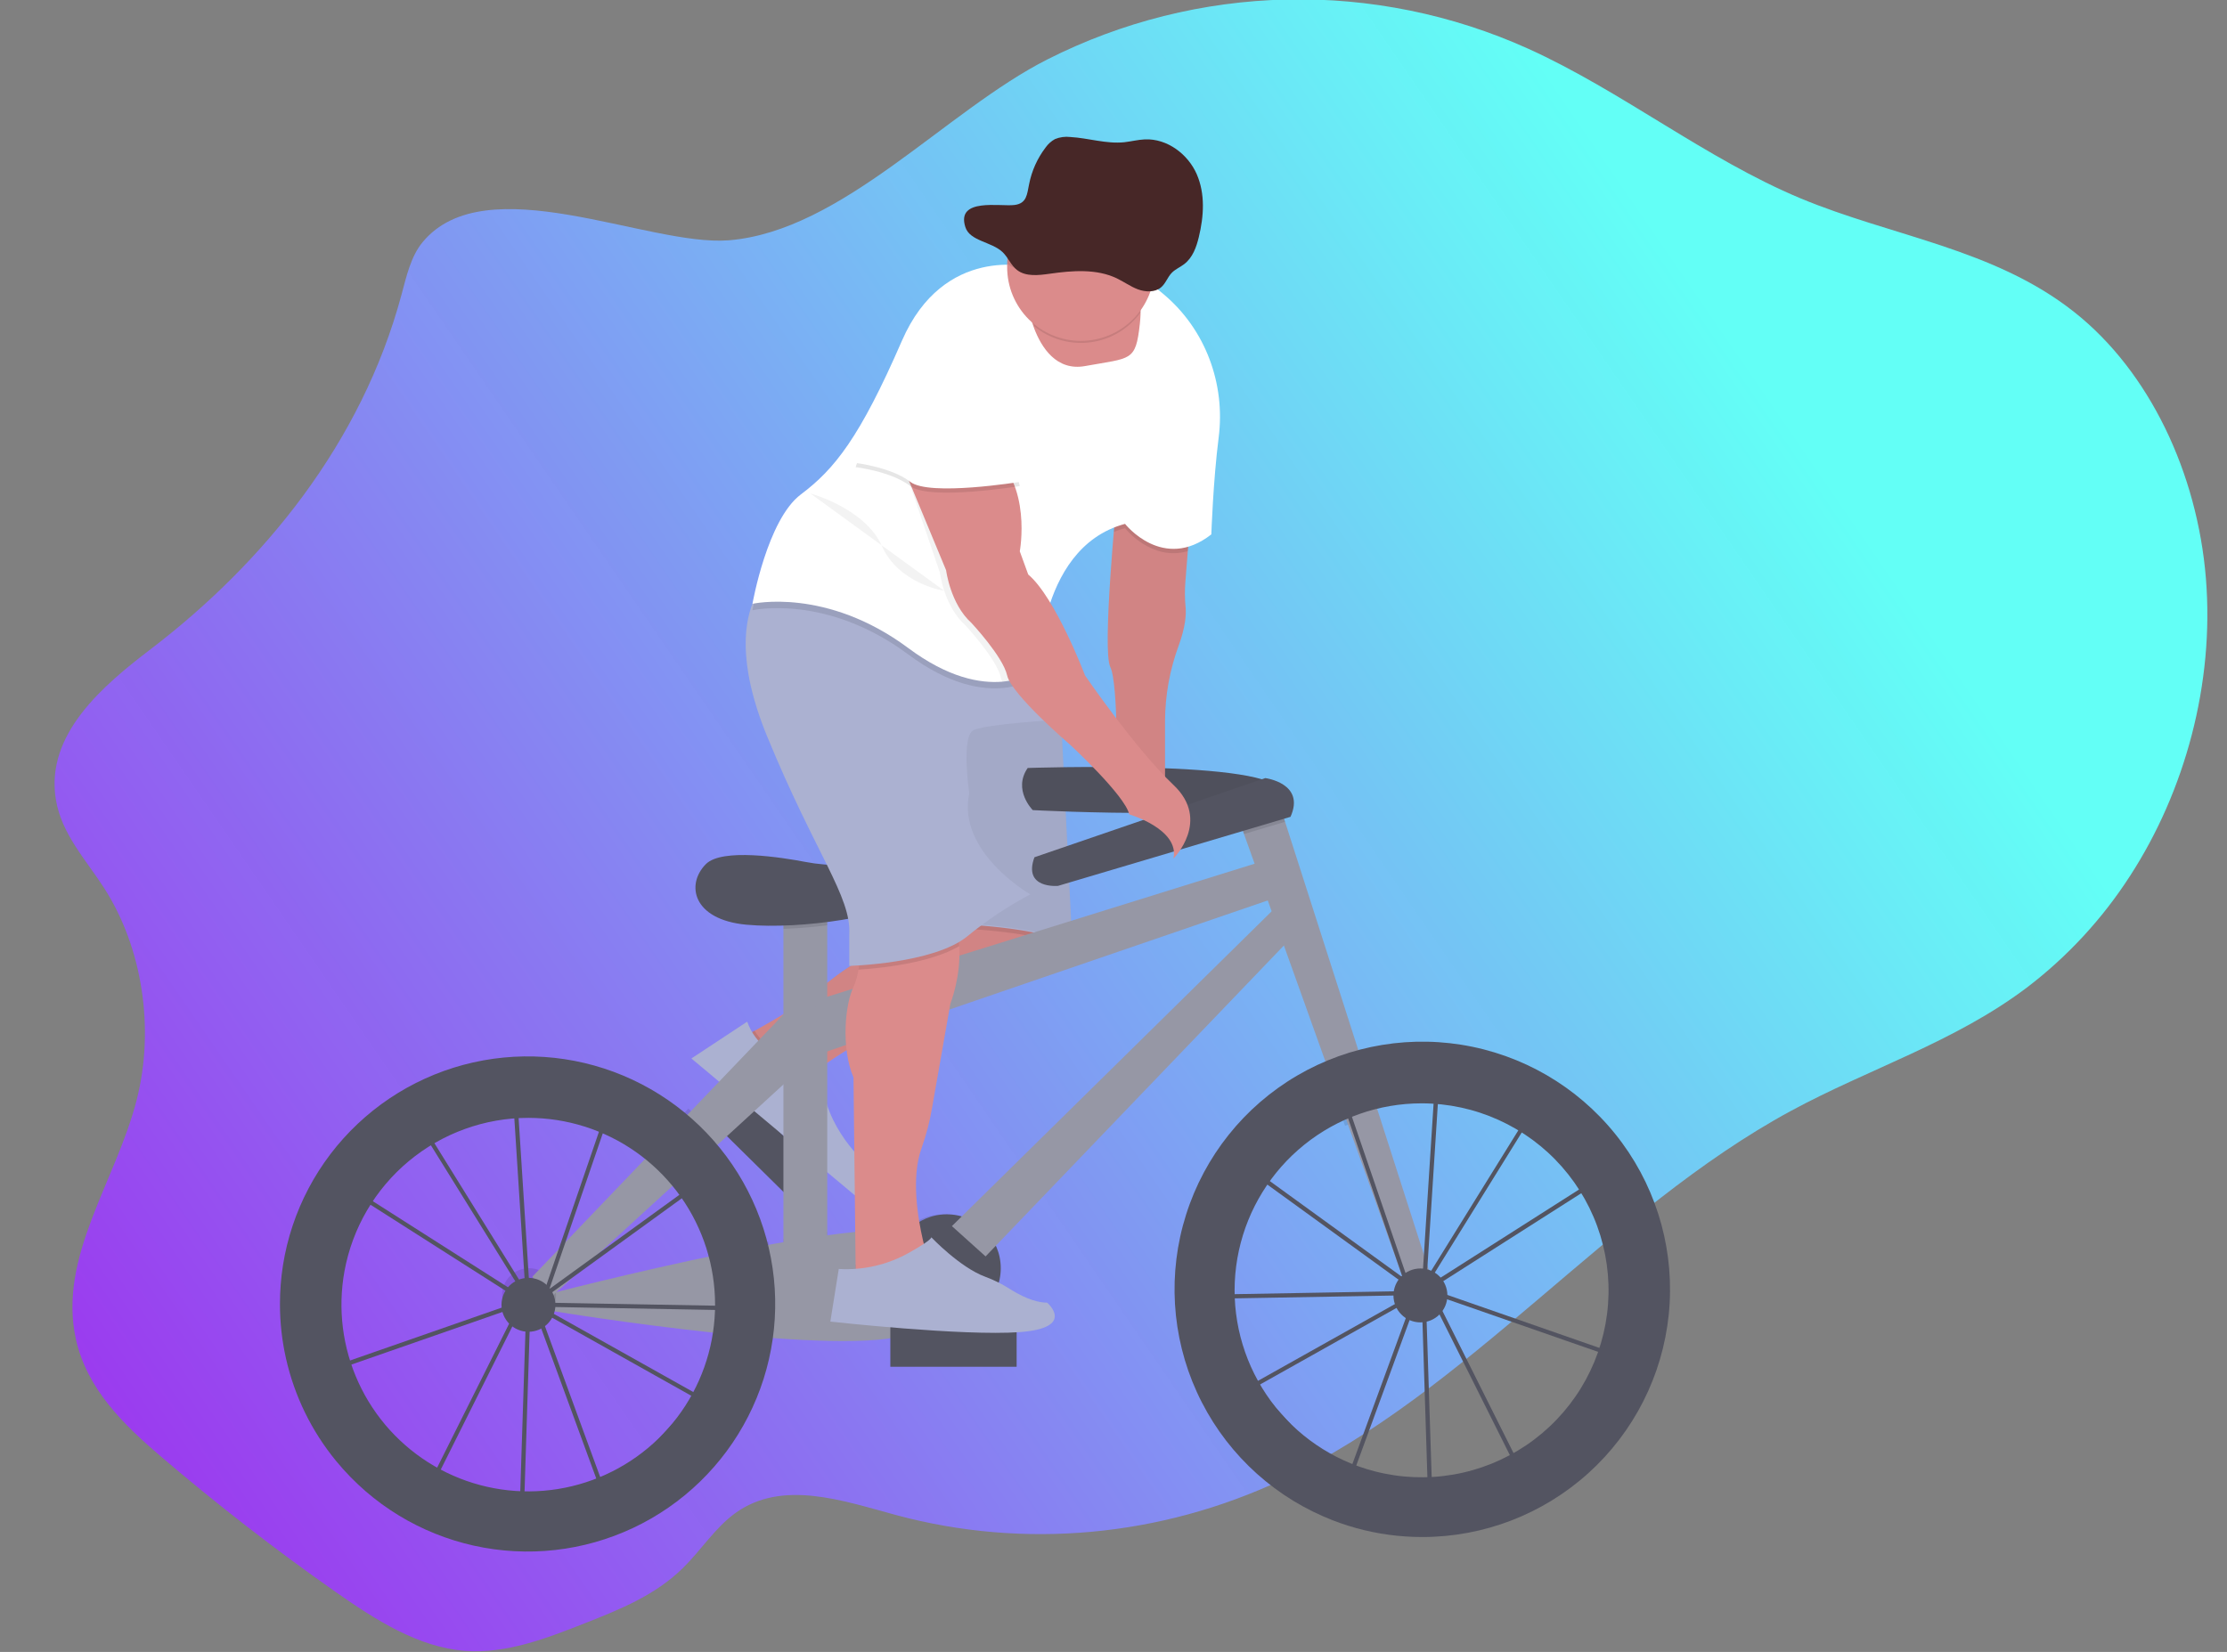 <svg width="1058" height="785" viewBox="0 0 1058 785" fill="none" xmlns="http://www.w3.org/2000/svg">
<rect x="0" y="0" width="1058" height="785" fill="#808080" stroke="none"/>
<g id="undraw_Ride_a_bicycle_2yok 1" clip-path="url(#clip0)">
<path id="background" d="M200.72 115.137C195.24 121.787 193.13 131.136 190.77 139.926C171.77 210.766 124.95 267.747 71.63 308.447C49.05 325.687 21.56 348.806 26.5 379.716C29.16 396.316 40.83 408.536 49.5 422.056C67.69 450.366 73.59 488.847 64.92 522.737C55.06 561.297 27.5 597.277 36.03 636.267C41.29 660.267 59.15 677.347 76.32 692.027C103.107 714.913 130.747 736.353 159.24 756.347C178.34 769.747 198.66 782.787 220.92 784.487C240.52 785.987 259.72 778.537 278.33 771.187C294.59 764.757 311.26 758.067 324.39 745.187C332.96 736.777 339.79 725.927 349.31 719.047C371.67 702.887 400.39 713.127 426.03 720.047C486.53 736.287 551.28 730.357 608.85 703.307C697.16 661.807 764.47 574.657 850.85 527.897C887.99 507.787 928.39 495.307 962.78 469.407C982.155 454.66 998.805 436.642 1011.98 416.167C1037.98 376.057 1052.04 324.917 1047.98 274.857C1043.92 224.797 1021.17 176.557 985.44 148.297C947.19 118.047 898.88 112.396 855.36 94.237C810.42 75.477 770.44 43.236 725.93 23.107C689.914 6.863 650.718 -1.111 611.218 -0.23C571.718 0.651 532.916 10.364 497.66 28.197C449.22 52.697 400.12 109.857 346.17 114.197C307.73 117.197 230.74 78.716 200.72 115.137Z" fill="url(#paint0_linear)"/>
<g id="man-on-bike">
<path id="Vector" opacity="0.1" d="M367.79 615.86C367.789 621.994 367.314 628.119 366.37 634.18C356.77 633.49 346.85 632.49 337.13 631.49C339.289 619.599 339.021 607.394 336.34 595.61C345.81 593.61 355.48 591.7 364.92 589.97C366.833 598.467 367.795 607.15 367.79 615.86V615.86Z" fill="black"/>
<path id="Vector_2" opacity="0.1" d="M393 585.38V606.65H372.19V588.65C379.39 587.4 386.39 586.29 393 585.38Z" fill="black"/>
<path id="Vector_3" d="M258.54 615.49C258.54 615.49 426.62 571.49 440.22 588.28C453.82 605.07 468.23 627.49 425.85 635.49C383.47 643.49 255.37 621.88 255.37 621.88L258.54 615.49Z" fill="#9697A5"/>
<path id="Vector_4" opacity="0.1" d="M341.21 541.37L319.85 560.92C316.067 556.064 311.791 551.614 307.09 547.64L327.03 526.81C332.164 531.249 336.908 536.12 341.21 541.37V541.37Z" fill="black"/>
<path id="Vector_5" opacity="0.1" d="M251.34 628.27C258.415 628.27 264.15 622.535 264.15 615.46C264.15 608.385 258.415 602.65 251.34 602.65C244.265 602.65 238.53 608.385 238.53 615.46C238.53 622.535 244.265 628.27 251.34 628.27Z" fill="black"/>
<path id="Vector_6" opacity="0.1" d="M448.22 628.27C462.364 628.27 473.83 616.804 473.83 602.66C473.83 588.516 462.364 577.05 448.22 577.05C434.076 577.05 422.61 588.516 422.61 602.66C422.61 616.804 434.076 628.27 448.22 628.27Z" fill="black"/>
<path id="Vector_7" d="M449.83 628.27C463.974 628.27 475.44 616.804 475.44 602.66C475.44 588.516 463.974 577.05 449.83 577.05C435.686 577.05 424.22 588.516 424.22 602.66C424.22 616.804 435.686 628.27 449.83 628.27Z" fill="#535461"/>
<path id="Vector_8" d="M442.992 600.736L442.984 600.742C439.977 602.991 439.362 607.253 441.611 610.26L461.937 637.441C464.186 640.448 468.447 641.063 471.455 638.814L471.463 638.808C474.471 636.559 475.085 632.297 472.836 629.29L452.51 602.109C450.261 599.102 446 598.487 442.992 600.736Z" fill="#6C63FF"/>
<path id="Vector_9" opacity="0.1" d="M440.48 596.99L414.48 610.99L406.48 604.99V600.99C415.464 600.352 424.193 597.718 432.03 593.28C434.43 591.92 436.69 590.58 438.5 589.4C439.55 594.03 440.48 596.99 440.48 596.99Z" fill="black"/>
<g id="man on bike">
<path id="Vector_10" d="M387 554.303L344.293 512.159L330.947 525.683L373.654 567.827L387 554.303Z" fill="#535461"/>
<path id="Vector_11" d="M354.48 491.99C354.48 491.99 379.27 478.91 388.85 470.49C394.617 465.444 400.818 460.917 407.38 456.96L438.48 438.03L503.48 433.03L506.48 444.03C506.48 444.03 511.48 460.03 461.48 474.03C411.48 488.03 386.48 510.03 386.48 510.03C386.48 510.03 354.48 520.99 354.48 491.99Z" fill="#DB8B8B"/>
<path id="Vector_12" opacity="0.1" d="M389.13 507.86C387.36 509.21 386.48 509.99 386.48 509.99C386.48 509.99 354.48 520.99 354.48 491.99C354.48 491.99 356.03 491.17 358.48 489.8C360.955 493.831 364.423 497.16 368.551 499.469C372.679 501.778 377.33 502.99 382.06 502.99H385.45L389.13 507.86Z" fill="black"/>
<path id="Vector_13" opacity="0.05" d="M505.54 449.55C502.76 455.44 493.17 465.12 461.48 473.99C420.87 485.36 396.75 501.99 389.13 507.86C387.36 509.21 386.48 509.99 386.48 509.99C386.48 509.99 354.48 520.99 354.48 491.99C354.48 491.99 356.03 491.17 358.48 489.8C365.91 485.73 381.64 476.8 388.82 470.45C394.586 465.403 400.787 460.875 407.35 456.92L438.45 437.99L450.03 437.1L503.45 432.99L506.45 443.99C506.45 443.99 507.15 446.14 505.54 449.55Z" fill="black"/>
<path id="Vector_14" d="M354.98 485.49L328.48 502.99L406.08 567.99C406.08 567.99 417.48 560.99 411.48 552.99C411.48 552.99 391.48 535.99 390.48 511.99L384.48 503.99H381.09C375.358 503.991 369.767 502.211 365.089 498.897C360.412 495.583 356.88 490.898 354.98 485.49V485.49Z" fill="#ABB1D1"/>
<path id="Vector_15" opacity="0.1" d="M505.54 449.55C489.54 441.82 450.48 440.99 450.48 440.99L450.06 437.1L503.48 432.99L506.48 443.99C506.48 443.99 507.15 446.14 505.54 449.55Z" fill="black"/>
<path id="Vector_16" d="M450.48 438.99C450.48 438.99 497.48 439.99 509.48 449.99L503.48 328.99H438.48L450.48 438.99Z" fill="#ABB1D1"/>
<path id="Vector_17" opacity="0.05" d="M450.48 438.49C450.48 438.49 497.48 439.49 509.48 449.49L503.48 328.49H438.48L450.48 438.49Z" fill="black"/>
<path id="Vector_18" d="M488.24 364.95C488.24 364.95 605.89 360.95 608.29 376.16C610.69 391.37 490.64 384.96 490.64 384.96C490.64 384.96 481.04 375.35 488.24 364.95Z" fill="#535461"/>
<path id="Vector_19" opacity="0.05" d="M488.24 364.95C488.24 364.95 605.89 360.95 608.29 376.16C610.69 391.37 490.64 384.96 490.64 384.96C490.64 384.96 481.04 375.35 488.24 364.95Z" fill="black"/>
<path id="Vector_20" d="M393 425.78H372.19V606.66H393V425.78Z" fill="#9697A5"/>
<path id="Vector_21" opacity="0.1" d="M393 425.77V439.7C386.08 440.6 379 441.17 372.19 441.39V425.77H393Z" fill="black"/>
<path id="Vector_22" d="M391.44 410.78C388.52 410.554 385.616 410.164 382.74 409.61C371.46 407.45 343.02 402.92 335.37 410.61C325.77 420.21 328.97 437.02 354.58 439.42C380.19 441.82 424.21 435.42 433.02 425.81C433.02 425.77 417.09 412.75 391.44 410.78Z" fill="#535461"/>
<path id="Vector_23" d="M387.4 475.4L605.9 407.37L613.1 424.18L389 501.01L387.4 475.4Z" fill="#9697A5"/>
<path id="Vector_24" d="M452.23 582.65L609.9 427.38L618.7 440.18L468.23 597.05L452.23 582.65Z" fill="#9697A5"/>
<path id="Vector_25" opacity="0.1" d="M653.58 529.85C648.584 531.142 643.712 532.872 639.02 535.02L629.46 508.31C634.477 506.123 639.644 504.295 644.92 502.84L653.58 529.85Z" fill="black"/>
<path id="Vector_26" d="M680.33 608.26L669.13 614.66L590.99 396.33L587.49 386.56L605.9 376.15L610.51 390.53L680.33 608.26Z" fill="#9697A5"/>
<path id="Vector_27" opacity="0.1" d="M610.51 390.53L590.99 396.33L587.49 386.56L605.9 376.15L610.51 390.53Z" fill="black"/>
<path id="Vector_28" d="M491.44 407.37L601.09 369.75C601.09 369.75 620.3 372.15 613.09 388.16L502.65 420.97C502.65 420.97 485.85 422.57 491.44 407.37Z" fill="#535461"/>
<path id="Vector_29" d="M252.94 606.66L378.59 475.4L382.6 505.81L259.34 618.66L252.94 606.66Z" fill="#9697A5"/>
<path id="Vector_30" d="M565.48 246.99L563.1 277.1C562.826 280.914 562.876 284.744 563.25 288.55C563.56 291.92 563.25 297.82 559.95 306.82C555.713 318.317 553.523 330.467 553.48 342.72V376.99L530.48 372.99C530.48 372.99 531.48 324.99 527.48 316.99C523.48 308.99 530.48 237.99 530.48 237.99L565.48 246.99Z" fill="#DB8B8B"/>
<path id="Vector_31" opacity="0.05" d="M564.3 261.91L563.1 277.1C562.83 280.911 562.883 284.738 563.26 288.54C563.57 291.91 563.26 297.81 559.96 306.82C555.723 318.317 553.533 330.467 553.49 342.72V376.99L530.49 372.99C530.49 372.99 531.49 324.99 527.49 316.99C524.66 311.32 527.34 274.05 529.15 252.78C529.9 244.03 530.49 237.99 530.49 237.99L565.49 246.99L564.3 261.91Z" fill="black"/>
<path id="Vector_32" d="M451.5 476.99L442.85 526.19C441.759 532.759 440.086 539.218 437.85 545.49C432.78 559.35 436.02 578.78 438.48 589.38C439.57 594.06 440.48 597.02 440.48 597.02L414.48 611.02L406.48 605.02V601.02L405.48 512.02C399.48 498.02 401.48 477.02 405.48 469.02C406.617 466.392 407.417 463.63 407.86 460.8C409.86 450.08 410.48 435.02 410.48 435.02C410.48 435.02 426.48 408.02 445.48 426.02C452.48 432.65 455.14 441.32 455.7 449.62C456.68 463.83 451.5 476.99 451.5 476.99Z" fill="#DB8B8B"/>
<path id="Vector_33" opacity="0.1" d="M455.7 449.59C441.83 457.83 417.7 460.16 407.86 460.77C409.86 450.05 410.48 434.99 410.48 434.99C410.48 434.99 426.48 407.99 445.48 425.99C452.48 432.62 455.14 441.29 455.7 449.59Z" fill="black"/>
<path id="Vector_34" d="M489.48 424.99C478.846 430.653 468.797 437.352 459.48 444.99C443.48 457.99 403.48 458.99 403.48 458.99V443.99C404.48 425.99 387.48 405.99 364.48 349.99C349.79 314.23 353.86 293.99 358.72 283.99C361.48 278.34 364.48 275.99 364.48 275.99L489.48 299.99L493.95 313.39L503.48 341.99C503.48 341.99 468.48 343.99 462.48 346.99C456.48 349.99 460.48 376.99 460.48 376.99C454.48 404.99 489.48 424.99 489.48 424.99Z" fill="#ABB1D1"/>
<path id="Vector_35" opacity="0.1" d="M565.48 246.99L564.3 261.91C546.9 266.91 534.48 250.99 534.48 250.99C532.665 251.477 530.882 252.074 529.14 252.78C529.89 244.03 530.48 237.99 530.48 237.99L565.48 246.99Z" fill="black"/>
<path id="Vector_36" opacity="0.1" d="M493.95 313.39C493.48 318.06 493.48 320.99 493.48 320.99C493.48 320.99 470.48 339.99 431.48 310.99C392.48 281.99 357.48 289.99 357.48 289.99C357.48 289.99 357.89 287.67 358.72 283.99C361.48 278.34 364.48 275.99 364.48 275.99L489.48 299.99L493.95 313.39Z" fill="black"/>
<path id="Vector_37" d="M578.96 207.94C576.35 228.29 575.48 253.94 575.48 253.94C552.48 271.94 534.48 248.94 534.48 248.94C512.76 254.77 502.55 273.78 497.74 290.37C495.164 299.344 493.732 308.607 493.48 317.94C493.48 317.94 487.4 322.94 476.2 323.94C465.61 324.83 450.43 322.07 431.48 307.94C392.48 278.94 357.48 286.94 357.48 286.94C357.48 286.94 364.48 246.94 380.48 234.94C396.48 222.94 408.48 207.94 428.48 161.94C448.48 115.94 489.48 126.94 489.48 126.94C489.48 126.94 491.48 117.94 528.48 126.94C537.492 129.302 545.834 133.721 552.85 139.85C572.64 156.49 582.24 182.3 578.96 207.94Z" fill="white"/>
<path id="Vector_38" d="M541.85 149.49C541.8 150.82 541.69 152.3 541.51 153.95C539.51 171.95 537.51 169.95 515.51 173.95C501.83 176.44 494.72 165.01 491.3 156.01C490.062 152.75 489.128 149.382 488.51 145.95L536.51 137.95C536.51 137.95 542.26 136.34 541.85 149.49Z" fill="#DB8B8B"/>
<path id="Vector_39" opacity="0.05" d="M497.74 290.42C495.164 299.394 493.732 308.657 493.48 317.99C493.48 317.99 487.4 322.99 476.2 323.99C475.884 323.353 475.643 322.682 475.48 321.99C473.48 312.99 458.48 296.99 458.48 296.99C448.48 287.99 446.48 271.99 446.48 271.99L429.98 223.49L424.48 218.99C424.48 218.99 447.48 200.99 467.48 215.99C487.48 230.99 481.48 262.99 481.48 262.99L485.48 273.99C489.63 277.49 493.85 283.66 497.74 290.42Z" fill="black"/>
<path id="Vector_40" d="M427.48 217.99L449.48 270.99C449.48 270.99 451.48 286.99 461.48 295.99C461.48 295.99 476.48 311.99 478.48 320.99C480.48 329.99 508.48 353.99 508.48 353.99C508.48 353.99 534.48 377.99 536.48 386.99C536.48 386.99 560.48 393.99 557.48 407.99C557.48 407.99 575.48 389.99 557.48 372.99C539.48 355.99 515.48 320.99 515.48 320.99C515.48 320.99 501.48 283.99 488.48 272.99L484.48 261.99C484.48 261.99 490.48 229.99 470.48 214.99C450.48 199.99 427.48 217.99 427.48 217.99Z" fill="#DB8B8B"/>
<path id="Vector_41" opacity="0.1" d="M470.48 175.99L484.48 230.99C484.48 230.99 441.48 237.99 432.48 230.99C423.48 223.99 406.48 221.99 406.48 221.99C406.48 221.99 424.48 169.99 434.48 163.99C444.48 157.99 470.48 175.99 470.48 175.99Z" fill="black"/>
<path id="Vector_42" d="M470.48 173.99L484.48 228.99C484.48 228.99 441.48 235.99 432.48 228.99C423.48 221.99 406.48 219.99 406.48 219.99C406.48 219.99 424.48 167.99 434.48 161.99C444.48 155.99 470.48 173.99 470.48 173.99Z" fill="white"/>
<path id="Vector_43" opacity="0.1" d="M541.85 148.49C539.049 152.356 535.487 155.609 531.383 158.047C527.278 160.485 522.718 162.058 517.983 162.669C513.248 163.28 508.439 162.915 503.85 161.598C499.261 160.281 494.99 158.039 491.3 155.01C490.062 151.75 489.128 148.382 488.51 144.95L536.51 136.95C536.51 136.95 542.26 135.34 541.85 148.49Z" fill="black"/>
<path id="Vector_44" d="M548.48 126.99C548.48 136.273 544.793 145.175 538.229 151.739C531.665 158.303 522.763 161.99 513.48 161.99C504.197 161.99 495.295 158.303 488.731 151.739C482.168 145.175 478.48 136.273 478.48 126.99C478.48 126.41 478.48 125.83 478.48 125.25C478.711 115.967 482.62 107.157 489.346 100.756C496.073 94.356 505.067 90.889 514.35 91.12C523.633 91.351 532.443 95.26 538.844 101.986C545.245 108.713 548.711 117.707 548.48 126.99V126.99Z" fill="#DB8B8B"/>
<path id="Vector_45" opacity="0.1" d="M548.48 126.99C548.483 130.216 548.039 133.426 547.16 136.53C544.455 137.12 541.633 136.861 539.08 135.79C535.34 134.32 532.13 131.79 528.54 129.97C518.43 124.85 506.4 125.86 495.2 127.55C489.64 128.39 483.33 129.17 478.96 125.63C478.81 125.511 478.666 125.385 478.53 125.25C478.761 115.967 482.67 107.157 489.396 100.756C496.123 94.356 505.117 90.889 514.4 91.12C523.683 91.351 532.493 95.26 538.894 101.986C545.295 108.713 548.761 117.707 548.53 126.99H548.48Z" fill="black"/>
<path id="Vector_46" opacity="0.05" d="M384.98 234.49C384.98 234.49 410.98 241.49 418.98 259.49C426.98 277.49 448.62 280.78 448.62 280.78" fill="black"/>
</g>
<path id="Vector_47" d="M482.98 630.49H422.98V649.49H482.98V630.49Z" fill="#535461"/>
<path id="Vector_48" d="M431.99 595.23C437.36 592.23 442.07 589.23 442.48 587.99C442.48 587.99 456.03 602.29 468.1 606.73C472.158 608.229 476.044 610.16 479.69 612.49C484.47 615.49 491.29 619.02 497.48 619.02C497.48 619.02 511.48 631.02 484.48 633.02C457.48 635.02 394.48 628.02 394.48 628.02L398.48 603.02C410.167 603.705 421.804 601 431.99 595.23Z" fill="#ABB1D1"/>
</g>
<g id="left-wheel">
<path id="Vector_49" d="M245.56 518.522L251.83 616.462L251.96 616.672L258.28 614.472L287.36 529.622L333.61 562.412L259.94 615.822L259.87 616.032L259.45 616.182L254.7 619.632L331.94 662.942L350.86 642.142L347.86 622.642L259.04 621.022V619.022L349.52 620.642L352.94 642.782L327.04 671.242L288.29 716.442L287.6 714.572L279.4 723.572L248.94 718.112V719.322L246.94 719.262V717.752L201.58 709.632L243.87 625.022L250.04 620.552V620.052V619.492L152.24 653.572L163.85 562.362L246.85 615.232L249.77 616.872L200.83 537.992L245.56 518.522ZM249.56 612.862L243.71 521.482L203.66 538.862L249.56 612.862ZM330.14 562.432L288.35 532.802L261.01 612.542L330.14 562.432ZM247.82 618.092L245.73 616.922L165.38 565.722L154.58 650.592L247.82 618.092ZM254.92 625.292L252.41 621.242L251.97 621.562L248.97 716.092L278.71 721.412L286.87 712.412L254.92 625.292ZM330.34 664.352L255.5 622.352L256.8 624.482L288.38 710.752L325.57 669.882L330.34 664.352ZM246.94 715.742L249.94 623.022L245.42 626.302L204.51 708.122L246.94 715.742Z" fill="#535461"/>
<path id="Vector_50" d="M135.87 645.562C139.881 663.381 148 680.017 159.58 694.142C163.879 699.391 168.62 704.262 173.75 708.702C193.476 725.733 218.299 735.732 244.323 737.131C270.347 738.529 296.098 731.247 317.536 716.427C338.974 701.607 354.884 680.089 362.77 655.25C370.656 630.41 370.071 603.655 361.107 579.184C352.143 554.713 335.308 533.91 313.243 520.042C291.178 506.173 265.133 500.023 239.195 502.558C213.257 505.092 188.895 516.167 169.932 534.044C150.969 551.921 138.478 575.588 134.42 601.332C133.476 607.393 133.001 613.518 133 619.652C132.993 628.368 133.956 637.058 135.87 645.562ZM251.06 531.212C269.292 531.231 287.076 536.865 301.993 547.347C316.911 557.83 328.238 572.652 334.434 589.799C340.631 606.946 341.396 625.586 336.625 643.183C331.855 660.78 321.781 676.481 307.772 688.15C293.764 699.82 276.502 706.892 258.333 708.406C240.163 709.919 221.969 705.799 206.223 696.608C190.478 687.416 177.945 673.598 170.33 657.032C162.714 640.466 160.385 621.957 163.66 604.022C167.41 583.579 178.21 565.097 194.179 551.794C210.148 538.491 230.276 531.208 251.06 531.212V531.212Z" fill="#535461"/>
<path id="Vector_51" d="M251.06 607.242C243.985 607.242 238.25 612.977 238.25 620.052C238.25 627.127 243.985 632.862 251.06 632.862C258.135 632.862 263.87 627.127 263.87 620.052C263.87 612.977 258.135 607.242 251.06 607.242Z" fill="#535461"/>
</g>
<g id="right-wheel">
<path id="Vector_52" d="M674.81 602.78C681.885 602.78 687.62 608.516 687.62 615.59C687.62 622.665 681.885 628.4 674.81 628.4C667.735 628.4 662 622.665 662 615.59C662 608.516 667.735 602.78 674.81 602.78Z" fill="#535461"/>
<g id="wheel">
<g id="wheel_2">
<path id="Vector_53" d="M681.797 512.98L675.537 610.88L675.407 611.09L669.087 608.89L639.997 524.08L593.747 556.88L667.437 610.29L667.507 610.5L667.927 610.65L672.677 614.1L595.437 657.41L576.507 636.61L579.507 617.11L668.307 615.53V613.53L577.827 615.15L574.427 637.26L600.317 665.71L639.037 710.88L639.727 709.01L647.927 718.01L678.467 712.54V713.75L680.467 713.69V712.18L725.827 704.06L683.497 619.41L677.327 614.94V614.44V613.88L775.137 647.96L763.527 556.75L680.527 609.62L677.607 611.26L726.547 532.37L681.797 512.98ZM677.797 607.32L683.647 515.94L723.697 533.32L677.797 607.32ZM597.227 556.88L639.017 527.25L666.357 606.99L597.227 556.88ZM679.547 612.54L681.637 611.37L761.987 560.17L772.787 645.04L679.547 612.54ZM672.447 619.74L674.957 615.69L675.397 616.01L678.397 710.54L648.657 715.88L640.497 706.88L672.447 619.74ZM597.057 658.79L671.897 616.79L670.597 618.92L639.017 705.19L601.817 664.31L597.057 658.79ZM680.427 710.18L677.427 617.49L681.947 620.77L722.857 702.59L680.427 710.18Z" fill="#535461"/>
</g>
<path id="Vector_54" d="M675.757 730.4C665.144 730.412 654.578 728.986 644.347 726.16C639.071 724.705 633.904 722.877 628.887 720.69C602.157 709.103 580.674 688.014 568.594 661.502C556.514 634.991 554.697 604.941 563.492 577.167C572.287 549.393 591.071 525.867 616.209 511.142C641.348 496.416 671.054 491.537 699.582 497.449C728.109 503.36 753.431 519.641 770.648 543.143C787.865 566.646 795.754 595.698 792.789 624.68C789.823 653.663 776.215 680.516 754.595 700.044C732.975 719.572 704.881 730.389 675.747 730.4H675.757ZM675.357 524.31C655.076 524.318 635.408 531.264 619.62 543.993C603.831 556.722 592.872 574.47 588.562 594.287C584.252 614.105 586.851 634.801 595.928 652.938C605.004 671.074 620.011 685.56 638.457 693.99C643.149 696.138 648.021 697.868 653.017 699.16C665.229 702.33 677.977 702.863 690.411 700.723C702.845 698.583 714.681 693.819 725.13 686.749C735.58 679.679 744.404 670.464 751.015 659.718C757.627 648.972 761.873 636.941 763.473 624.426C765.073 611.911 763.989 599.198 760.293 587.135C756.598 575.071 750.375 563.933 742.04 554.462C733.704 544.99 723.447 537.403 711.951 532.204C700.455 527.005 687.984 524.314 675.367 524.31H675.357Z" fill="#535461"/>
</g>
</g>
<g id="heat">
<path id="Vector_55" d="M458.624 107.927C460.754 114.607 470.984 114.817 476.234 119.737C478.964 122.297 480.234 126.077 483.234 128.357C487.404 131.537 493.424 130.837 498.734 130.077C509.424 128.557 520.904 127.647 530.544 132.257C533.964 133.887 537.034 136.167 540.604 137.497C544.174 138.827 548.604 138.987 551.504 136.627C553.824 134.737 554.674 131.627 556.774 129.547C558.404 127.907 560.674 126.987 562.534 125.547C566.614 122.467 568.374 117.447 569.534 112.647C571.934 102.767 572.624 92.117 568.534 82.747C564.444 73.377 554.604 65.747 543.864 66.237C540.574 66.387 537.364 67.237 534.084 67.597C525.534 68.467 517.084 65.597 508.504 65.107C506.015 64.804 503.49 65.148 501.174 66.107C499.427 67.078 497.92 68.427 496.764 70.057C492.836 75.202 490.146 81.184 488.904 87.537C487.904 92.327 487.854 96.667 481.984 97.407C475.314 98.287 454.114 93.797 458.624 107.927Z" fill="#472727"/>
</g>
</g>
<defs>
<linearGradient id="paint0_linear" x1="807.072" y1="138.002" x2="-127.928" y2="780.002" gradientUnits="userSpaceOnUse">
<stop stop-color="#63FFF6"/>
<stop offset="1" stop-color="#A90CF2" stop-opacity="0.96"/>
</linearGradient>
<clipPath id="clip0">
<rect width="1057.7" height="784.98" fill="white"/>
</clipPath>
</defs>
</svg>
